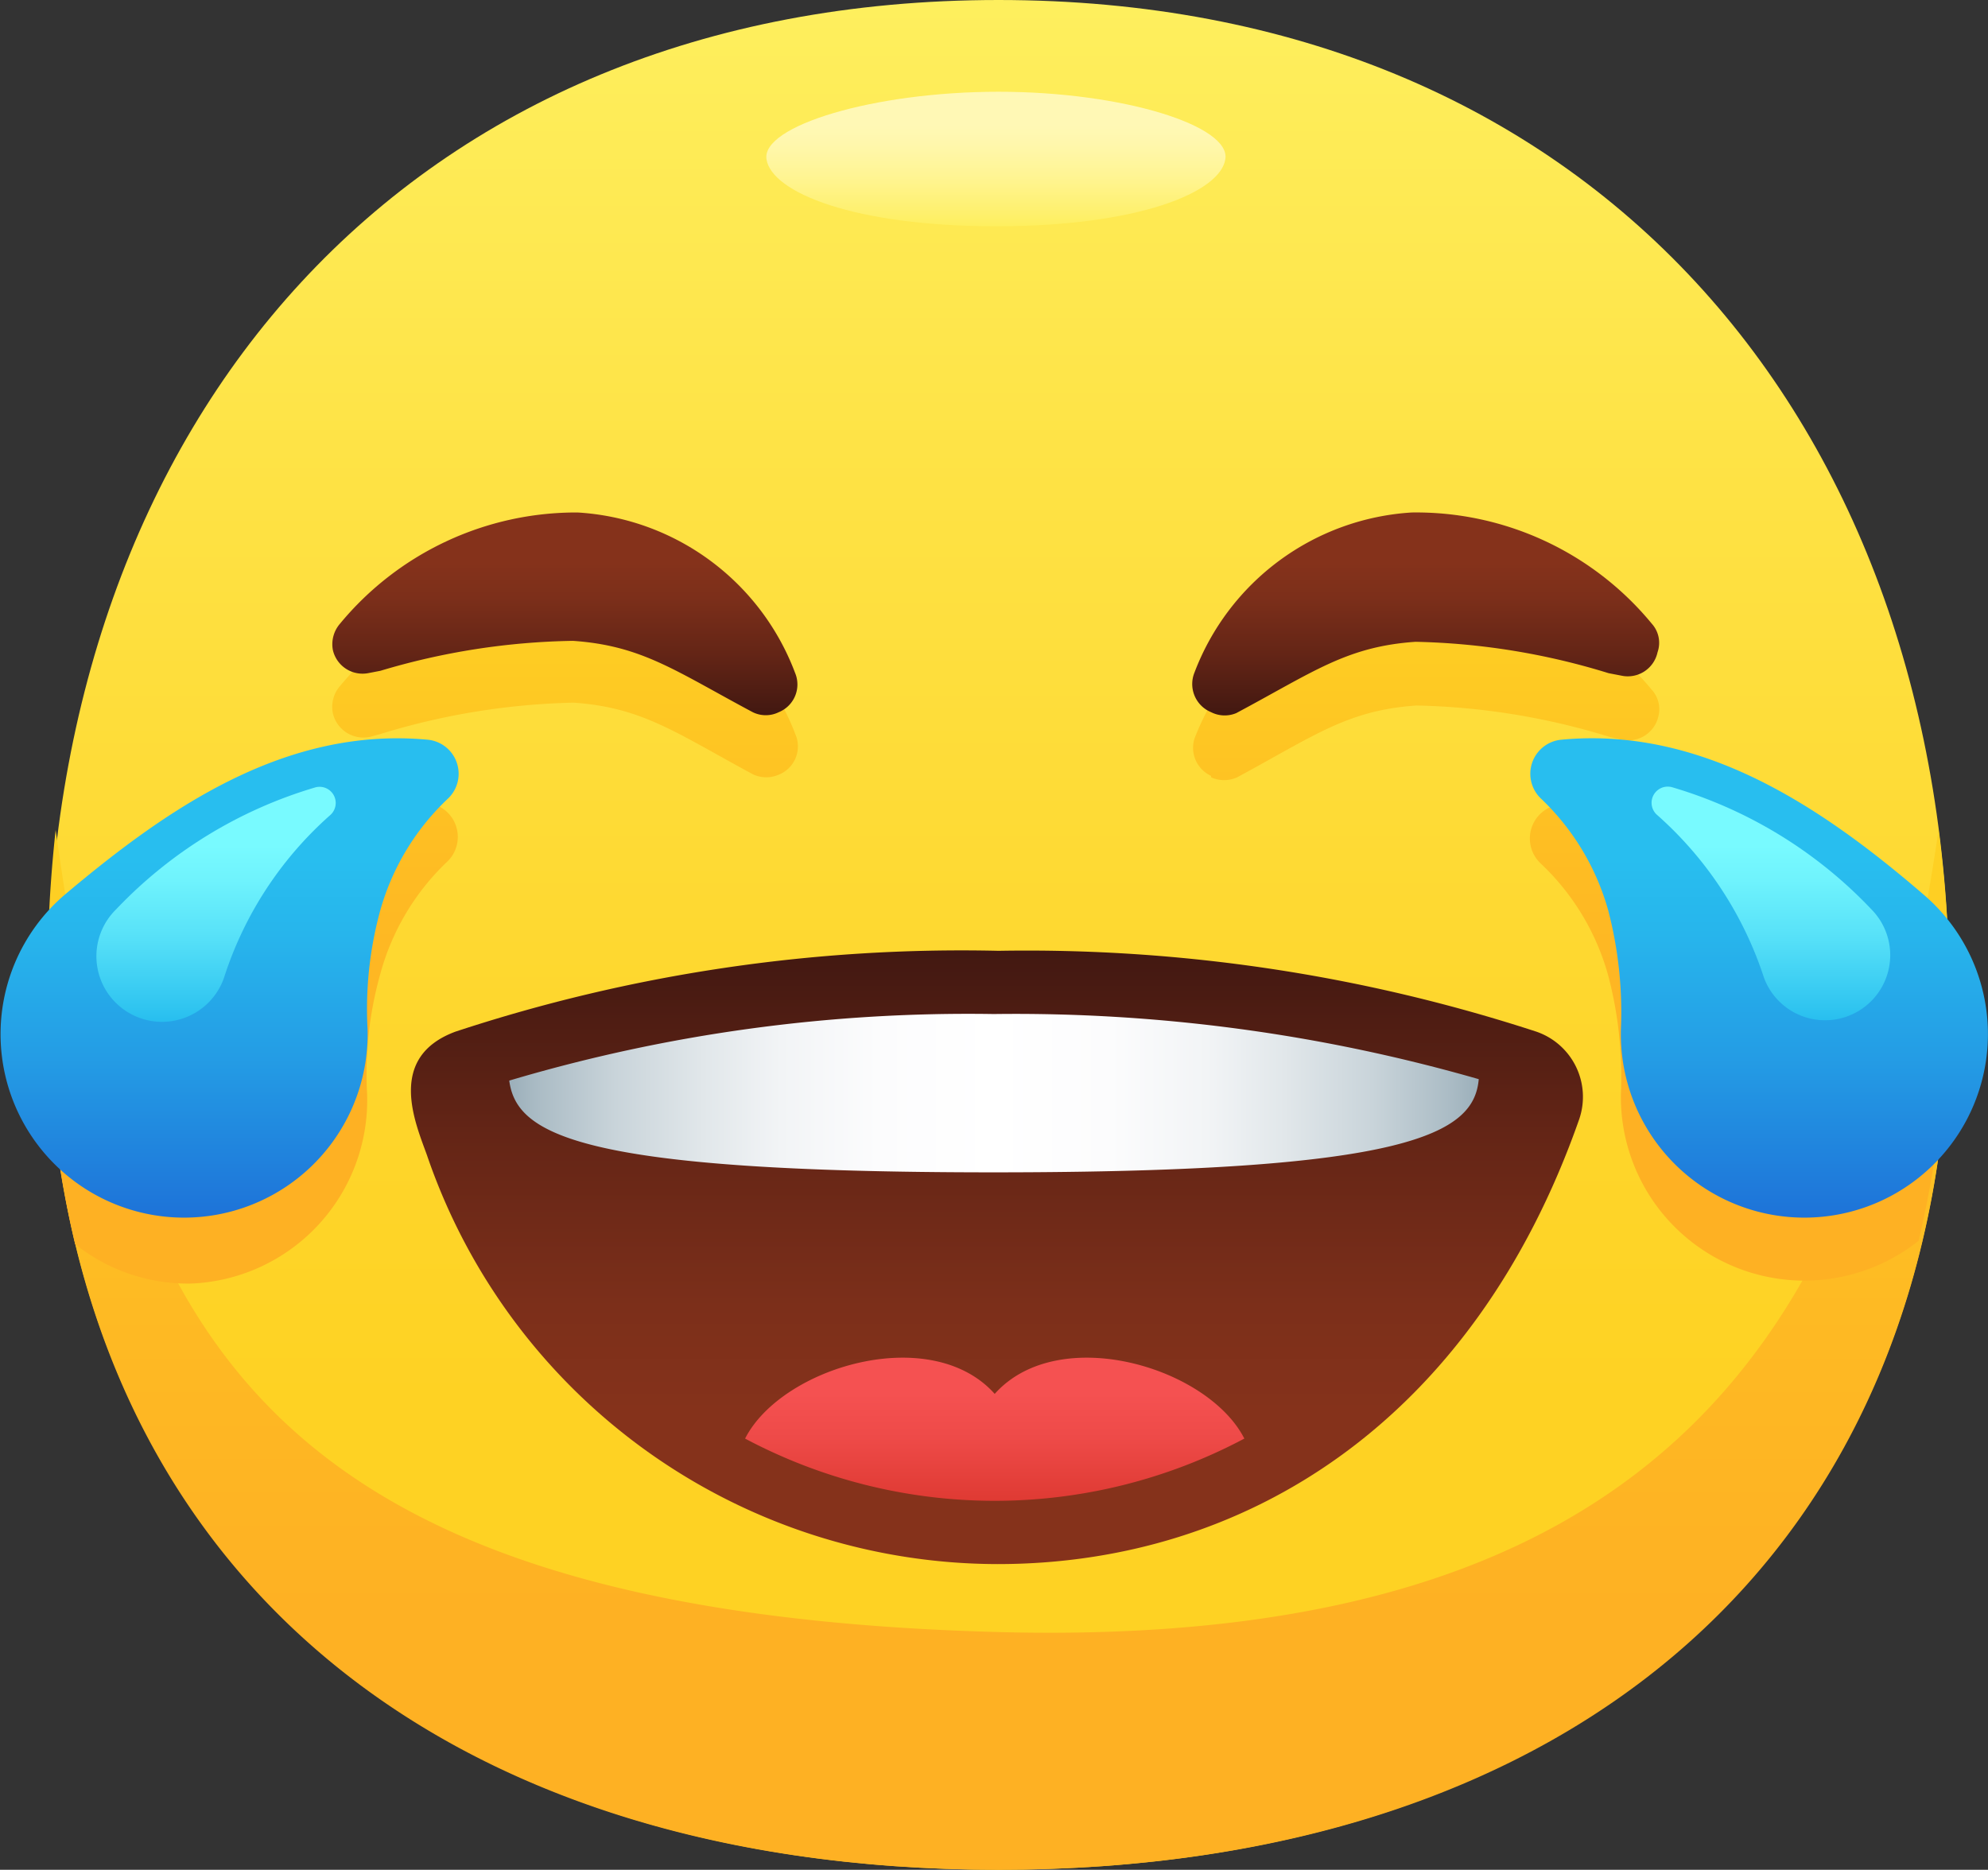 <svg xmlns="http://www.w3.org/2000/svg" xmlns:xlink="http://www.w3.org/1999/xlink" viewBox="0 0 41.81 39.33"><rect x="0" y="0" width="41.81" height="39.33" fill="#333333" stroke="none"/><defs><style>.cls-1{fill:url(#鍊踑臇蜸馯鳺艜_205);}.cls-2{fill:url(#鍊踑臇蜸馯鳺艜_173);}.cls-3{fill:url(#鍊踑臇蜸馯鳺艜_223);}.cls-4{fill:url(#鍊踑臇蜸馯鳺艜_173-2);}.cls-5{fill:url(#鍊踑臇蜸馯鳺艜_117);}.cls-6{fill:url(#鍊踑臇蜸馯鳺艜_21);}.cls-7{fill:url(#鍊踑臇蜸馯鳺艜_165);}.cls-8{fill:url(#鍊踑臇蜸馯鳺艜_60);}.cls-9{fill:url(#鍊踑臇蜸馯鳺艜_319);}.cls-10{fill:url(#鍊踑臇蜸馯鳺艜_60-2);}.cls-11{fill:url(#鍊踑臇蜸馯鳺艜_319-2);}.cls-12{fill:url(#鍊踑臇蜸馯鳺艜_117-2);}.cls-13{fill:url(#鍊踑臇蜸馯鳺艜_117-3);}</style><linearGradient id="鍊踑臇蜸馯鳺艜_205" x1="20.95" y1="39.33" x2="20.95" gradientUnits="userSpaceOnUse"><stop offset="0.25" stop-color="#fed223"/><stop offset="0.44" stop-color="#fed62c"/><stop offset="0.74" stop-color="#fee244"/><stop offset="1" stop-color="#feef5e"/></linearGradient><linearGradient id="鍊踑臇蜸馯鳺艜_173" x1="20.95" y1="39.33" x2="20.95" y2="17.46" gradientUnits="userSpaceOnUse"><stop offset="0.25" stop-color="#feb123"/><stop offset="0.54" stop-color="#feba23"/><stop offset="1" stop-color="#fed223"/></linearGradient><linearGradient id="鍊踑臇蜸馯鳺艜_223" x1="20.95" y1="1.93" x2="20.95" y2="4.76" gradientUnits="userSpaceOnUse"><stop offset="0.25" stop-color="#fff8b5"/><stop offset="0.39" stop-color="#fff7ac"/><stop offset="0.62" stop-color="#fff594"/><stop offset="0.91" stop-color="#fef06c"/><stop offset="1" stop-color="#feef5e"/></linearGradient><linearGradient id="鍊踑臇蜸馯鳺艜_173-2" x1="20.95" y1="26.95" x2="20.95" y2="12.11" xlink:href="#鍊踑臇蜸馯鳺艜_173"/><linearGradient id="鍊踑臇蜸馯鳺艜_117" x1="20.95" y1="32.9" x2="20.95" y2="20" gradientUnits="userSpaceOnUse"><stop offset="0.25" stop-color="#85321b"/><stop offset="0.42" stop-color="#7c2f1a"/><stop offset="0.7" stop-color="#642516"/><stop offset="1" stop-color="#421811"/></linearGradient><linearGradient id="鍊踑臇蜸馯鳺艜_21" x1="10.71" y1="22.99" x2="31.1" y2="22.99" gradientUnits="userSpaceOnUse"><stop offset="0" stop-color="#9bafba"/><stop offset="0.03" stop-color="#abbcc5"/><stop offset="0.11" stop-color="#c9d4da"/><stop offset="0.2" stop-color="#e1e7ea"/><stop offset="0.28" stop-color="#f2f4f6"/><stop offset="0.38" stop-color="#fcfcfd"/><stop offset="0.5" stop-color="#fff"/><stop offset="0.62" stop-color="#fcfcfd"/><stop offset="0.72" stop-color="#f2f4f6"/><stop offset="0.8" stop-color="#e1e7ea"/><stop offset="0.89" stop-color="#c9d4da"/><stop offset="0.97" stop-color="#abbcc5"/><stop offset="1" stop-color="#9bafba"/></linearGradient><linearGradient id="鍊踑臇蜸馯鳺艜_165" x1="20.92" y1="28.56" x2="20.92" y2="31.57" gradientUnits="userSpaceOnUse"><stop offset="0.25" stop-color="#f55151"/><stop offset="0.56" stop-color="#ee4a48"/><stop offset="1" stop-color="#df3a33"/></linearGradient><linearGradient id="鍊踑臇蜸馯鳺艜_60" x1="4.81" y1="25.62" x2="4.81" y2="15.53" gradientUnits="userSpaceOnUse"><stop offset="0" stop-color="#1e72d8"/><stop offset="0.02" stop-color="#1e75d9"/><stop offset="0.34" stop-color="#249de5"/><stop offset="0.59" stop-color="#27b5ec"/><stop offset="0.75" stop-color="#28beef"/></linearGradient><linearGradient id="鍊踑臇蜸馯鳺艜_319" x1="4.55" y1="16.55" x2="4.55" y2="21.47" gradientUnits="userSpaceOnUse"><stop offset="0.25" stop-color="#78faff"/><stop offset="0.4" stop-color="#6ff3fd"/><stop offset="0.64" stop-color="#57e1f8"/><stop offset="0.95" stop-color="#2fc4f0"/><stop offset="1" stop-color="#28beef"/></linearGradient><linearGradient id="鍊踑臇蜸馯鳺艜_60-2" x1="36.99" y1="25.62" x2="36.99" y2="15.53" xlink:href="#鍊踑臇蜸馯鳺艜_60"/><linearGradient id="鍊踑臇蜸馯鳺艜_319-2" x1="37.25" y1="16.55" x2="37.25" y2="21.47" xlink:href="#鍊踑臇蜸馯鳺艜_319"/><linearGradient id="鍊踑臇蜸馯鳺艜_117-2" x1="11.91" y1="10.78" x2="11.91" y2="15.03" xlink:href="#鍊踑臇蜸馯鳺艜_117"/><linearGradient id="鍊踑臇蜸馯鳺艜_117-3" x1="29.98" y1="10.78" x2="29.98" y2="15.03" xlink:href="#鍊踑臇蜸馯鳺艜_117"/></defs><title>資產 6</title><g id="圖層_2" data-name="圖層 2"><g id="Icons"><g id="Icon"><g id="Body"><path id="Body-2" data-name="Body" class="cls-1" d="M41,21c0,11.74-8.07,18.33-20,18.33S1,32.74,1,21C1,8.82,8.57,0,21,0S41,8.82,41,21Z"/><path class="cls-2" d="M21,34.33C4.54,33.89,2.56,27.14,1.17,17.46A29.13,29.13,0,0,0,1,21C1,32.74,9,39.33,21,39.33S41,32.74,41,21a27.22,27.22,0,0,0-.23-3.54C39.34,27.14,35.77,34.72,21,34.33Z"/><path class="cls-3" d="M25.77,3.35c-.11.7-1.84,1.41-4.82,1.41s-4.72-.71-4.83-1.41S18.37,1.93,21,1.93,25.89,2.65,25.77,3.35Z"/></g><path class="cls-4" d="M40.94,20.66c0,.11,0,.22,0,.34a21.69,21.69,0,0,1-.59,5.1A3.86,3.86,0,0,1,34.09,23a8.35,8.35,0,0,0-.27-2.49,5.11,5.11,0,0,0-1.42-2.35.72.72,0,0,1,.43-1.24c3-.28,5.46,1.39,7.64,3.28A4.37,4.37,0,0,1,40.94,20.66ZM7.72,23A7.75,7.75,0,0,1,8,20.48,5.09,5.09,0,0,1,9.4,18.13.72.72,0,0,0,9,16.89c-3-.28-5.45,1.39-7.63,3.28a2.73,2.73,0,0,0-.38.38c0,.15,0,.3,0,.45a21.7,21.7,0,0,0,.59,5.17A3.81,3.81,0,0,0,4,27,3.86,3.86,0,0,0,7.72,23Zm17.75-6.65a.66.66,0,0,0,.55,0c1.63-.88,2.32-1.41,3.77-1.51a14.74,14.74,0,0,1,4.06.66l.26.06a.65.65,0,0,0,.77-.5.61.61,0,0,0-.14-.55,6.44,6.44,0,0,0-5.05-2.33,5.24,5.24,0,0,0-4.57,3.36A.65.65,0,0,0,25.47,16.32ZM7.78,15.5,8,15.44a14.86,14.86,0,0,1,4.06-.66c1.45.1,2.15.63,3.78,1.51a.66.66,0,0,0,.55,0,.64.64,0,0,0,.34-.84,5.23,5.23,0,0,0-4.57-3.36,6.46,6.46,0,0,0-5,2.33A.67.67,0,0,0,7,15,.66.66,0,0,0,7.78,15.5Z"/><g id="Face"><path class="cls-5" d="M32.31,21.7A34.53,34.53,0,0,0,21,20,34,34,0,0,0,9.58,21.7c-1.46.54-.84,1.93-.6,2.6a12.7,12.7,0,0,0,12,8.6c5.22,0,10-3,12.23-9.35A1.45,1.45,0,0,0,32.31,21.7Z"/><path class="cls-6" d="M31.1,22.7a35.26,35.26,0,0,0-10.2-1.37,33.85,33.85,0,0,0-10.19,1.4c.15,1.12,1.42,1.93,10.19,1.93S31,23.84,31.1,22.7Z"/><path class="cls-7" d="M26.17,30.26c-.77-1.51-3.91-2.44-5.25-.94-1.34-1.5-4.48-.57-5.25.94A11.18,11.18,0,0,0,26.17,30.26Z"/><path class="cls-8" d="M8,19.14a7.84,7.84,0,0,0-.27,2.5,3.86,3.86,0,1,1-6.38-2.81C3.52,17,6,15.28,9,15.56a.72.72,0,0,1,.43,1.23A5.14,5.14,0,0,0,8,19.14Z"/><path class="cls-9" d="M4.71,20.57a1.38,1.38,0,1,1-2.27-1.44,9.48,9.48,0,0,1,4.2-2.57.34.34,0,0,1,.3.59A7.7,7.7,0,0,0,4.71,20.57Z"/><path class="cls-10" d="M33.82,19.14a8.45,8.45,0,0,1,.27,2.5,3.86,3.86,0,1,0,6.38-2.81c-2.18-1.88-4.69-3.55-7.64-3.27a.72.72,0,0,0-.43,1.23A5.16,5.16,0,0,1,33.82,19.14Z"/><path class="cls-11" d="M37.1,20.57a1.37,1.37,0,1,0,2.26-1.44,9.45,9.45,0,0,0-4.19-2.57.34.34,0,0,0-.31.59A7.8,7.8,0,0,1,37.1,20.57Z"/><path class="cls-12" d="M7.15,13.12a6.44,6.44,0,0,1,5-2.34,5.22,5.22,0,0,1,4.57,3.37.63.63,0,0,1-.34.83.62.62,0,0,1-.55,0c-1.63-.87-2.33-1.4-3.78-1.5A14.86,14.86,0,0,0,8,14.11l-.26.05A.64.64,0,0,1,7,13.67.66.66,0,0,1,7.15,13.12Z"/><path class="cls-13" d="M34.74,13.12a6.42,6.42,0,0,0-5.05-2.34,5.23,5.23,0,0,0-4.57,3.37.64.64,0,0,0,.35.83A.63.63,0,0,0,26,15c1.63-.87,2.32-1.4,3.77-1.5a14.74,14.74,0,0,1,4.06.66l.26.05a.64.64,0,0,0,.77-.49A.6.6,0,0,0,34.74,13.12Z"/><path class="cls-12" d="M7.15,13.12a6.44,6.44,0,0,1,5-2.34,5.22,5.22,0,0,1,4.57,3.37.63.63,0,0,1-.34.83.62.62,0,0,1-.55,0c-1.63-.87-2.33-1.4-3.78-1.5A14.86,14.86,0,0,0,8,14.11l-.26.05A.64.64,0,0,1,7,13.67.66.66,0,0,1,7.15,13.12Z"/><path class="cls-13" d="M34.74,13.12a6.42,6.42,0,0,0-5.05-2.34,5.23,5.23,0,0,0-4.57,3.37.64.64,0,0,0,.35.83A.63.63,0,0,0,26,15c1.63-.87,2.32-1.4,3.77-1.5a14.74,14.74,0,0,1,4.06.66l.26.05a.64.64,0,0,0,.77-.49A.6.6,0,0,0,34.74,13.12Z"/></g></g></g></g></svg>